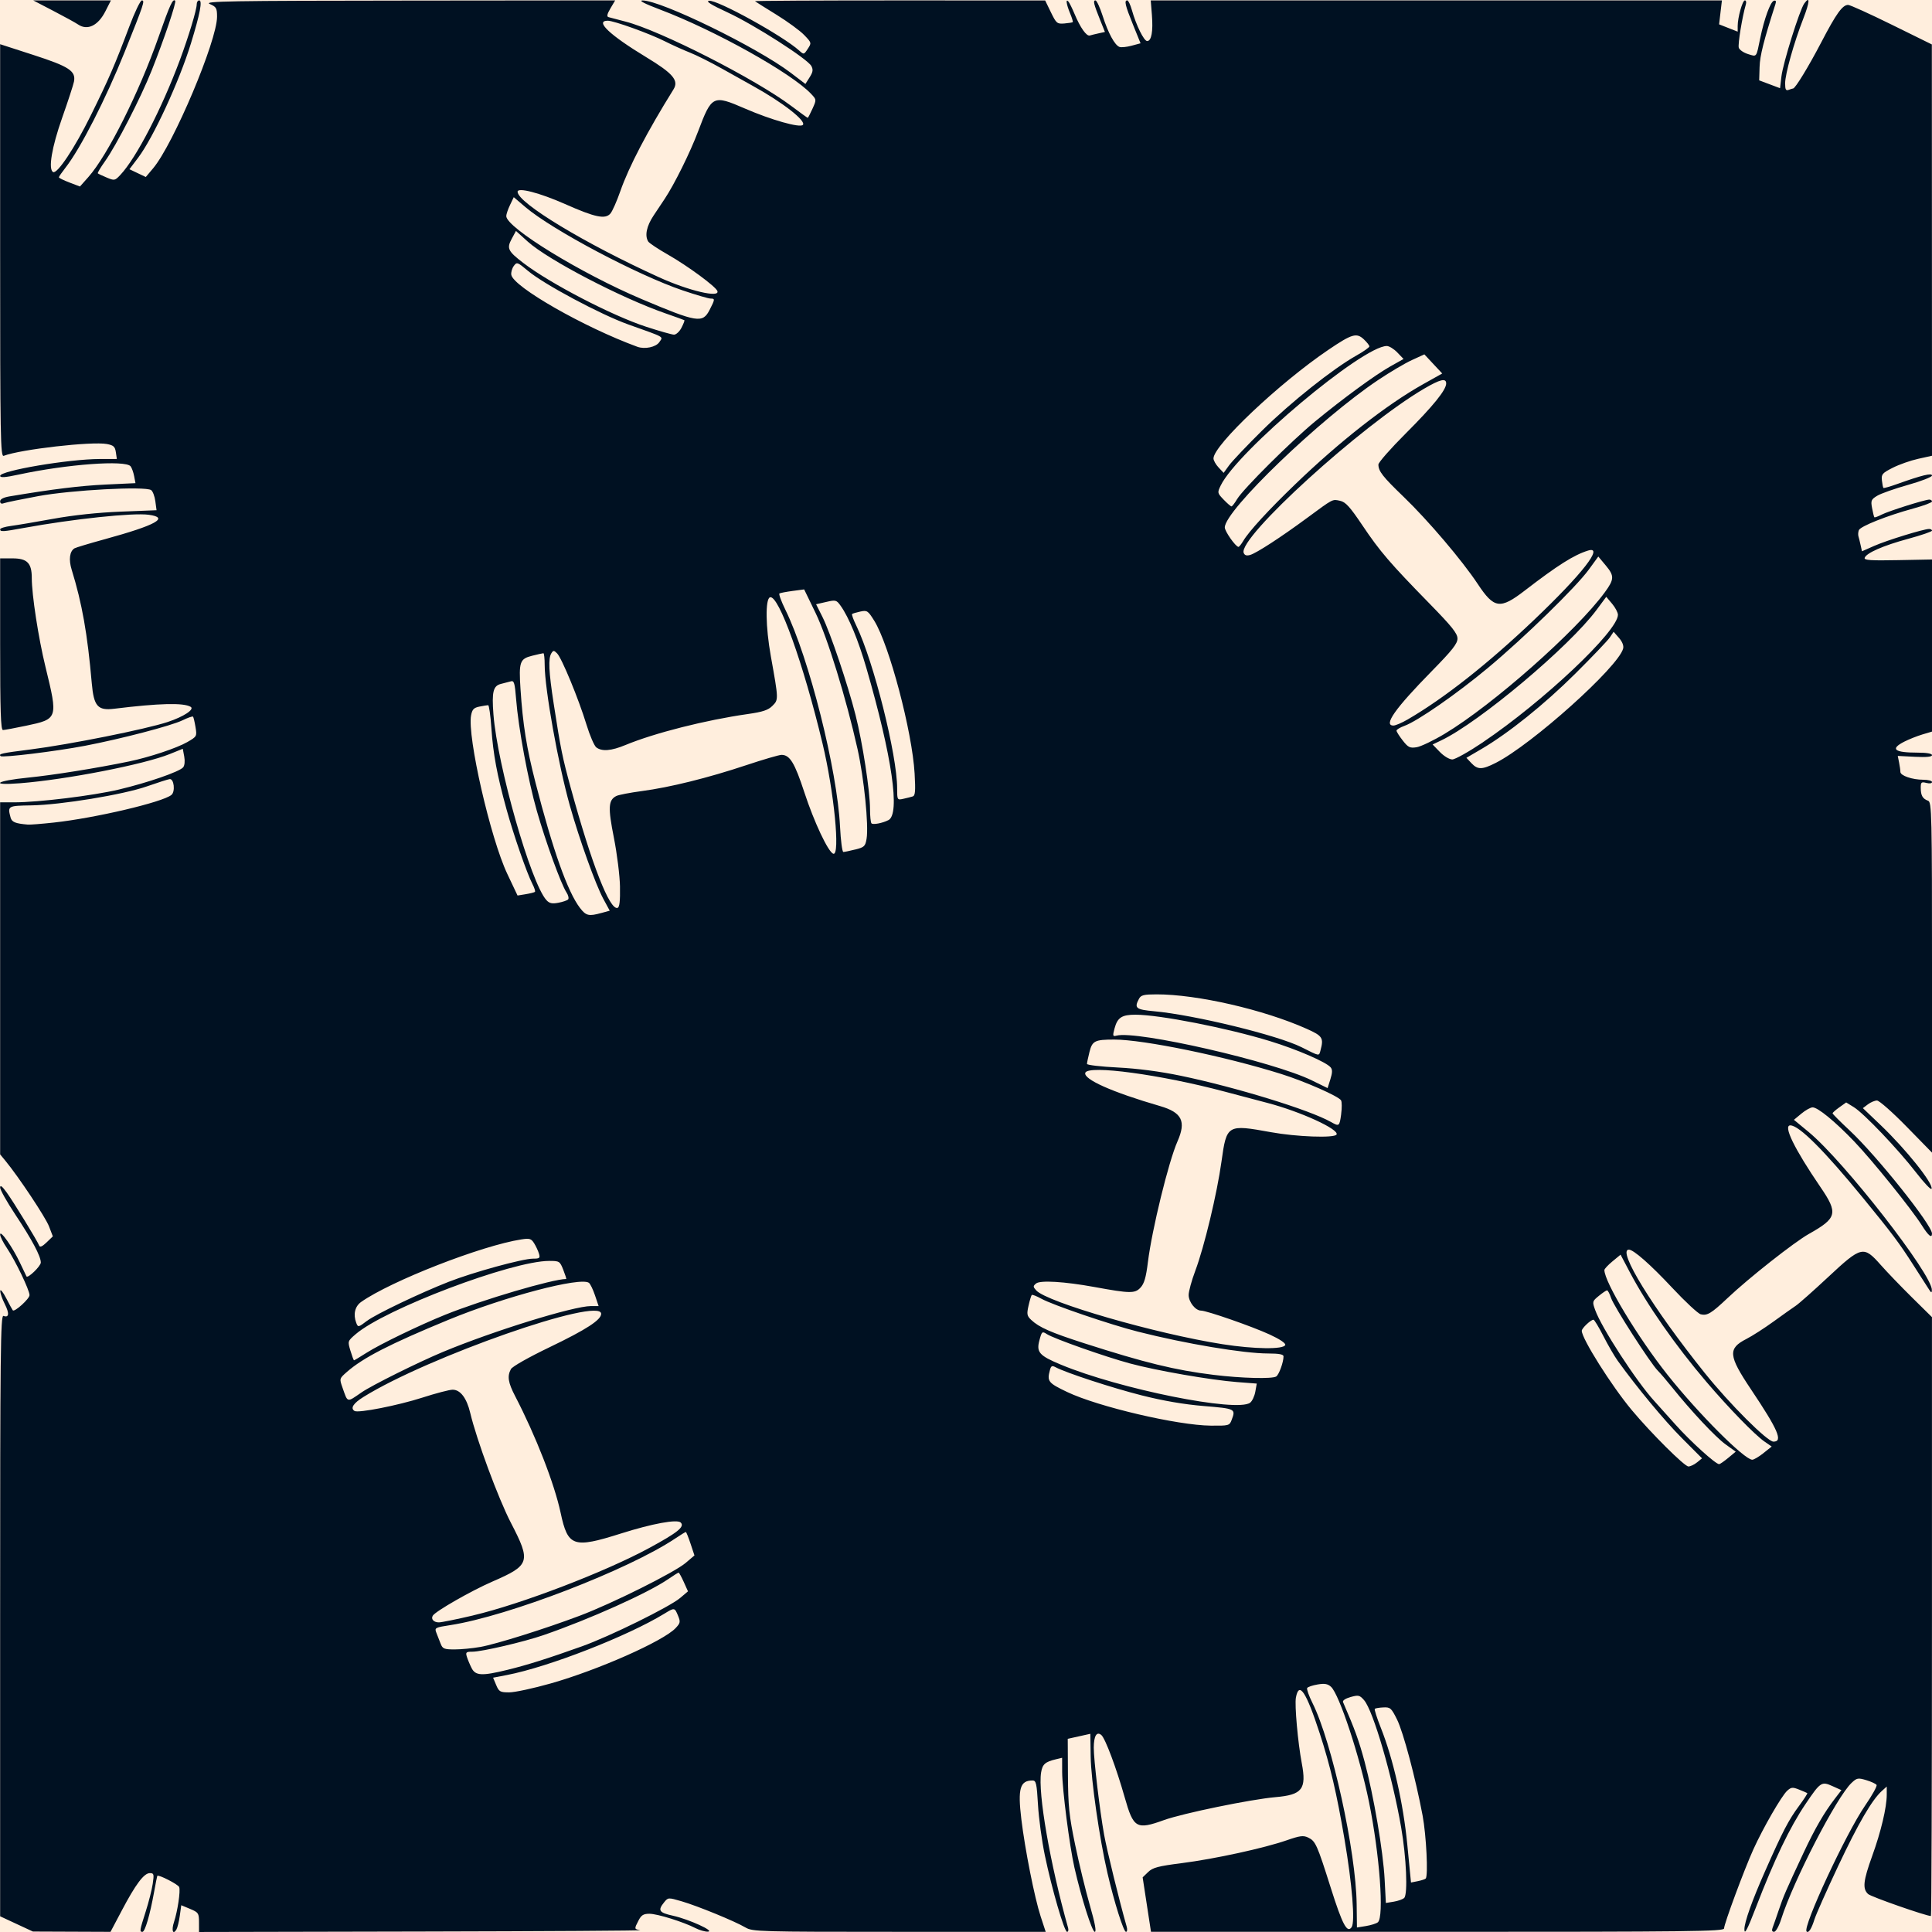 <?xml version="1.0" encoding="UTF-8" standalone="no"?>
<!-- Created with Inkscape (http://www.inkscape.org/) -->

<svg
   width="50mm"
   height="50mm"
   viewBox="0 0 100 100"
   version="1.1"
   id="svg5"
   xml:space="preserve"
   inkscape:version="1.2.1 (9c6d41e410, 2022-07-14)"
   sodipodi:docname="bg_pilou.svg"
   xmlns:inkscape="http://www.inkscape.org/namespaces/inkscape"
   xmlns:sodipodi="http://sodipodi.sourceforge.net/DTD/sodipodi-0.dtd"
   xmlns="http://www.w3.org/2000/svg"
   xmlns:svg="http://www.w3.org/2000/svg"><sodipodi:namedview
     id="namedview7"
     pagecolor="#505050"
     bordercolor="#ffffff"
     borderopacity="1"
     inkscape:showpageshadow="0"
     inkscape:pageopacity="0"
     inkscape:pagecheckerboard="1"
     inkscape:deskcolor="#505050"
     inkscape:document-units="mm"
     showgrid="false"
     inkscape:zoom="1.0444209"
     inkscape:cx="204.4195"
     inkscape:cy="223.09013"
     inkscape:window-width="1920"
     inkscape:window-height="1009"
     inkscape:window-x="-8"
     inkscape:window-y="-8"
     inkscape:window-maximized="1"
     inkscape:current-layer="layer1" /><defs
     id="defs2" /><g
     inkscape:label="Calque 1"
     inkscape:groupmode="layer"
     id="layer1"><g
       id="g8632"><rect
         style="fill:#FFEEDD;fill-opacity:1;stroke-width:0.529;stroke-linejoin:round"
         id="rect7476"
         width="100"
         height="100"
         x="0"
         y="0" /><path
         style="fill:#001122;stroke-width:0.117;fill-opacity:1"
         d="M 0.855,99.582 0.007,99.187 V 83.616 c 0,-13.641 0.021,-15.562 0.172,-15.505 0.29,0.111 0.316,-0.128 0.067,-0.617 -0.131,-0.257 -0.236,-0.561 -0.233,-0.676 0.003,-0.115 0.141,0.054 0.307,0.375 0.166,0.322 0.32,0.605 0.342,0.63 0.093,0.103 0.866,-0.599 0.866,-0.786 0,-0.264 -0.733,-1.788 -1.174,-2.442 C 0.163,64.314 0.007,63.999 0.007,63.897 c 0,-0.262 0.642,0.651 1.024,1.458 0.175,0.369 0.327,0.688 0.339,0.71 0.067,0.122 0.742,-0.53 0.742,-0.717 0,-0.326 -0.453,-1.177 -1.332,-2.502 C 0.355,62.205 0.007,61.585 0.007,61.468 c 0,-0.149 0.102,-0.073 0.336,0.25 0.36,0.496 1.599,2.524 1.689,2.761 0.035,0.094 0.165,0.035 0.378,-0.171 L 2.735,63.994 2.537,63.477 C 2.359,63.009 0.96,60.906 0.28,60.082 L 0.007,59.751 v -9.111 -9.111 l 0.731,-2.34e-4 C 1.999,41.528 4.807,41.185 6.147,40.868 7.642,40.514 9.291,39.944 9.48,39.717 9.557,39.624 9.58,39.394 9.536,39.158 L 9.461,38.757 8.791,39.028 C 7.45,39.569 3.427,40.354 1.031,40.541 -0.566,40.666 -0.211,40.414 1.44,40.251 2.737,40.122 4.986,39.763 6.674,39.414 7.724,39.197 9.152,38.722 9.694,38.41 10.192,38.122 10.198,38.111 10.119,37.631 10.075,37.363 10.017,37.121 9.991,37.093 9.964,37.064 9.717,37.151 9.442,37.285 8.861,37.567 6.259,38.246 4.393,38.603 2.893,38.889 0.123,39.228 0.032,39.136 -0.087,39.018 0.067,38.983 1.586,38.791 3.586,38.538 7.552,37.744 8.677,37.371 9.511,37.095 10.087,36.714 9.868,36.585 9.499,36.367 8.248,36.398 5.913,36.684 5.059,36.789 4.856,36.559 4.751,35.37 4.524,32.786 4.249,31.236 3.709,29.485 3.548,28.964 3.604,28.537 3.854,28.382 3.921,28.341 4.622,28.13 5.412,27.913 8.092,27.177 8.786,26.791 7.697,26.644 6.881,26.533 3.778,26.861 1.235,27.326 c -1.086,0.199 -1.228,0.207 -1.228,0.07 0,-0.055 0.25,-0.133 0.556,-0.173 0.306,-0.04 1.292,-0.206 2.193,-0.37 1.041,-0.189 2.312,-0.324 3.492,-0.371 l 1.855,-0.073 -0.063,-0.467 C 8.006,25.686 7.908,25.427 7.823,25.368 7.523,25.158 3.694,25.362 1.981,25.679 1.105,25.841 0.303,26.006 0.198,26.046 0.075,26.094 0.007,26.058 0.007,25.947 c 0,-0.112 0.174,-0.202 0.497,-0.256 C 2.721,25.318 4.147,25.143 5.468,25.08 L 7.012,25.008 6.943,24.645 C 6.905,24.445 6.823,24.216 6.76,24.136 6.498,23.803 3.467,24.027 0.972,24.563 0.262,24.716 0.007,24.734 0.007,24.631 c 0,-0.269 3.545,-0.869 5.155,-0.873 l 0.886,-0.002 -0.051,-0.348 C 5.954,23.117 5.879,23.048 5.531,22.982 4.754,22.837 1.065,23.258 0.194,23.593 0.024,23.658 0.007,22.709 0.007,12.976 V 2.288 L 1.732,2.846 C 3.58,3.444 3.934,3.677 3.829,4.225 3.798,4.388 3.523,5.23 3.218,6.096 2.678,7.625 2.488,8.768 2.749,8.906 2.962,9.019 3.866,7.662 4.695,5.983 5.632,4.087 5.938,3.382 6.684,1.396 6.968,0.641 7.263,0.023 7.341,0.022 7.511,0.02 7.453,0.194 6.456,2.68 5.467,5.144 4.162,7.696 3.383,8.689 3.199,8.924 3.048,9.143 3.048,9.177 c 0,0.034 0.245,0.155 0.545,0.269 L 4.138,9.654 4.574,9.164 C 5.571,8.04 7.196,4.797 8.214,1.896 8.796,0.239 8.946,-0.086 9.068,0.037 9.142,0.111 8.5,2.017 7.852,3.645 7.287,5.063 6.014,7.538 5.425,8.362 5.202,8.674 5.04,8.949 5.063,8.973 5.087,8.996 5.294,9.094 5.523,9.19 5.926,9.358 5.948,9.353 6.235,9.047 7.052,8.177 8.367,5.64 9.306,3.119 9.765,1.884 10.182,0.507 10.182,0.221 c 0,-0.111 0.057,-0.201 0.127,-0.201 0.178,0 0.047,0.684 -0.426,2.225 C 9.279,4.213 7.929,7.136 7.147,8.168 L 6.7,8.759 7.123,8.961 7.546,9.162 7.924,8.713 C 8.977,7.461 11.234,2.111 11.234,0.868 11.235,0.42 11.198,0.355 10.854,0.205 10.522,0.06 11.819,0.038 21.158,0.03 L 31.841,0.02 31.597,0.433 c -0.174,0.296 -0.203,0.425 -0.099,0.454 0.08,0.022 0.479,0.127 0.887,0.233 1.8,0.467 6.71,2.967 8.572,4.365 0.45,0.338 0.832,0.614 0.851,0.614 0.018,0 0.128,-0.211 0.245,-0.47 0.212,-0.469 0.212,-0.47 -0.07,-0.77 C 40.975,3.786 37,1.567 34.157,0.492 33.363,0.192 33.044,0.026 33.254,0.024 34.203,0.013 39.203,2.454 40.934,3.772 l 0.754,0.574 0.218,-0.345 C 42.078,3.73 42.097,3.607 41.996,3.418 41.799,3.049 39.035,1.28 37.666,0.646 36.804,0.248 36.516,0.067 36.699,0.041 37.126,-0.019 40.513,1.849 41.362,2.614 41.606,2.833 41.611,2.832 41.811,2.526 42.012,2.221 42.009,2.211 41.623,1.811 41.408,1.587 40.759,1.113 40.18,0.756 39.601,0.399 39.105,0.087 39.078,0.063 39.052,0.039 42.42,0.021 46.563,0.022 l 7.534,0.002 0.298,0.612 c 0.28,0.576 0.321,0.61 0.696,0.579 0.219,-0.018 0.414,-0.049 0.435,-0.07 0.02,-0.02 -0.043,-0.227 -0.14,-0.46 -0.193,-0.462 -0.237,-0.781 -0.082,-0.6 0.052,0.061 0.194,0.348 0.315,0.637 0.298,0.714 0.621,1.168 0.792,1.115 0.078,-0.024 0.286,-0.075 0.461,-0.113 L 57.191,1.654 56.945,1.041 C 56.609,0.204 56.565,0.02 56.7,0.02 c 0.064,0 0.232,0.362 0.374,0.804 0.286,0.89 0.622,1.51 0.87,1.605 0.089,0.034 0.371,0.006 0.626,-0.063 L 59.035,2.241 58.644,1.277 C 58.24,0.28 58.178,0.02 58.347,0.02 c 0.054,0 0.161,0.224 0.238,0.497 0.221,0.788 0.625,1.608 0.792,1.608 0.223,0 0.313,-0.5 0.245,-1.355 L 59.562,0.02 h 14.782 14.782 l -0.073,0.62 -0.073,0.62 0.481,0.189 0.481,0.189 V 1.349 c 0,-0.444 0.248,-1.329 0.373,-1.329 0.061,0 0.084,0.092 0.051,0.205 -0.187,0.636 -0.422,2.072 -0.367,2.245 0.035,0.111 0.251,0.259 0.479,0.329 0.466,0.143 0.42,0.203 0.633,-0.831 0.204,-0.991 0.522,-1.868 0.701,-1.927 0.106,-0.035 0.133,0.017 0.085,0.169 -0.611,1.908 -0.803,2.669 -0.821,3.254 l -0.021,0.695 0.54,0.203 0.54,0.203 0.071,-0.603 C 92.287,3.266 93.152,0.503 93.389,0.18 93.697,-0.242 93.674,0.1 93.335,0.973 92.85,2.221 92.398,3.833 92.398,4.313 c 0,0.325 0.038,0.394 0.185,0.338 0.102,-0.039 0.204,-0.071 0.228,-0.071 0.111,0 0.805,-1.138 1.465,-2.404 0.77,-1.477 1.09,-1.922 1.383,-1.922 0.099,0 1.114,0.46 2.256,1.023 l 2.077,1.023 0.004,10.645 0.004,10.645 -0.717,0.159 c -0.394,0.087 -0.987,0.296 -1.316,0.463 -0.542,0.275 -0.595,0.337 -0.56,0.653 0.021,0.192 0.056,0.368 0.078,0.39 0.022,0.022 0.347,-0.07 0.722,-0.205 1.268,-0.454 1.793,-0.582 1.793,-0.436 0,0.074 -0.56,0.293 -1.244,0.485 -0.684,0.193 -1.4,0.445 -1.591,0.561 -0.315,0.191 -0.34,0.249 -0.266,0.643 0.044,0.238 0.098,0.45 0.118,0.471 0.02,0.021 0.187,-0.039 0.37,-0.134 0.36,-0.186 2.244,-0.781 2.473,-0.781 0.077,0 0.14,0.044 0.14,0.099 0,0.054 -0.434,0.217 -0.965,0.362 -1.365,0.372 -2.744,0.921 -2.822,1.122 -0.036,0.094 -0.045,0.237 -0.021,0.317 0.025,0.08 0.076,0.288 0.114,0.461 l 0.069,0.315 0.634,-0.28 c 0.641,-0.284 2.561,-0.876 2.839,-0.876 0.083,0 0.151,0.039 0.151,0.088 -2.3e-4,0.048 -0.552,0.237 -1.225,0.42 -1.302,0.353 -2.182,0.739 -2.259,0.989 -0.037,0.121 0.311,0.145 1.719,0.117 L 100,28.959 l -1.15e-4,4.454 -1.19e-4,4.454 -0.497,0.148 c -0.273,0.082 -0.694,0.249 -0.936,0.372 -0.75,0.382 -0.526,0.569 0.682,0.569 0.472,0 0.751,0.048 0.751,0.13 0,0.088 -0.288,0.115 -0.886,0.085 l -0.886,-0.045 0.068,0.339 c 0.037,0.186 0.068,0.406 0.068,0.488 0,0.195 0.617,0.406 1.187,0.406 0.248,0 0.45,0.054 0.45,0.119 0,0.069 -0.124,0.088 -0.292,0.046 -0.261,-0.066 -0.292,-0.038 -0.291,0.261 0.002,0.392 0.097,0.557 0.378,0.661 0.193,0.071 0.205,0.614 0.205,9.145 v 9.069 L 98.681,58.311 c -0.726,-0.742 -1.413,-1.348 -1.528,-1.348 -0.115,0 -0.326,0.089 -0.47,0.197 l -0.261,0.197 0.925,0.883 c 1.313,1.254 2.722,3.018 2.63,3.292 -0.025,0.074 -0.381,-0.301 -0.792,-0.832 -0.937,-1.211 -2.706,-3.069 -3.23,-3.393 l -0.397,-0.245 -0.352,0.251 c -0.194,0.138 -0.352,0.278 -0.352,0.312 0,0.034 0.398,0.434 0.885,0.888 1.4,1.307 4.26,4.89 4.26,5.336 0,0.264 -0.185,0.114 -0.525,-0.426 -0.53,-0.841 -2.568,-3.368 -3.501,-4.342 -0.991,-1.035 -1.887,-1.769 -2.154,-1.764 -0.107,0.002 -0.368,0.147 -0.58,0.324 l -0.386,0.32 0.762,0.63 c 1.833,1.516 6.407,7.386 6.378,8.184 -0.006,0.154 -0.03,0.149 -0.146,-0.03 -0.077,-0.118 -0.448,-0.697 -0.825,-1.286 -0.723,-1.13 -1.079,-1.605 -2.583,-3.443 -2.022,-2.471 -3.319,-3.767 -3.772,-3.767 -0.385,0 0.21,1.218 1.561,3.196 0.923,1.35 0.861,1.603 -0.594,2.419 -0.763,0.428 -3.118,2.285 -4.219,3.327 -0.836,0.79 -1.051,0.921 -1.385,0.837 -0.139,-0.035 -0.803,-0.652 -1.475,-1.371 -1.129,-1.207 -2.002,-1.976 -2.245,-1.976 -0.625,0 1.234,3.022 3.918,6.372 1.287,1.606 3.247,3.566 3.566,3.566 0.505,0 0.245,-0.605 -1.169,-2.715 -1.165,-1.739 -1.198,-2.106 -0.231,-2.6 0.298,-0.152 0.929,-0.557 1.403,-0.901 0.474,-0.343 0.993,-0.711 1.153,-0.818 0.16,-0.106 0.917,-0.777 1.682,-1.491 1.718,-1.602 1.826,-1.627 2.712,-0.625 0.327,0.37 1.058,1.13 1.624,1.689 l 1.03,1.016 v 15.499 c 0,8.525 -0.024,15.499 -0.053,15.499 -0.252,0 -3.091,-0.992 -3.25,-1.136 -0.3,-0.272 -0.256,-0.685 0.21,-1.973 0.454,-1.254 0.753,-2.515 0.753,-3.172 v -0.42 l -0.248,0.223 c -0.516,0.463 -1.223,1.678 -2.268,3.894 -0.594,1.26 -1.145,2.502 -1.226,2.759 -0.153,0.49 -0.307,0.727 -0.407,0.626 -0.22,-0.22 2.039,-5.08 3.027,-6.514 0.364,-0.529 0.632,-1.011 0.595,-1.071 -0.037,-0.06 -0.276,-0.171 -0.532,-0.248 -0.428,-0.128 -0.488,-0.117 -0.761,0.14 -0.77,0.723 -3.013,5.065 -3.646,7.058 -0.116,0.365 -0.276,0.65 -0.365,0.651 -0.103,8.84e-4 -0.131,-0.07 -0.08,-0.203 0.043,-0.113 0.186,-0.52 0.316,-0.906 0.249,-0.738 0.363,-1.002 1.288,-2.979 0.589,-1.258 1.067,-2.083 1.636,-2.822 l 0.325,-0.422 -0.462,-0.208 c -0.567,-0.256 -0.625,-0.217 -1.4,0.932 -0.813,1.206 -1.608,2.864 -2.567,5.354 -0.445,1.156 -0.593,1.436 -0.593,1.121 0,-0.366 0.398,-1.486 1.064,-2.99 0.926,-2.093 1.219,-2.656 1.767,-3.398 0.255,-0.345 0.446,-0.641 0.424,-0.657 -0.022,-0.016 -0.212,-0.098 -0.423,-0.182 -0.338,-0.135 -0.411,-0.128 -0.617,0.059 -0.288,0.261 -1.251,1.929 -1.751,3.034 -0.473,1.045 -1.517,3.861 -1.517,4.092 0,0.156 -1.704,0.176 -14.833,0.176 H 59.575 l -0.216,-1.409 -0.216,-1.409 0.284,-0.275 c 0.239,-0.232 0.516,-0.305 1.746,-0.462 1.692,-0.216 4.252,-0.773 5.428,-1.182 0.688,-0.239 0.861,-0.261 1.11,-0.141 0.381,0.183 0.46,0.359 1.173,2.614 0.598,1.891 0.846,2.358 1.077,2.023 0.185,-0.27 0.028,-2.205 -0.37,-4.553 -0.402,-2.373 -0.739,-3.81 -1.283,-5.48 -0.705,-2.161 -1.07,-2.711 -1.232,-1.851 -0.072,0.386 0.101,2.329 0.304,3.402 0.253,1.339 0.025,1.633 -1.359,1.753 -1.275,0.111 -4.798,0.836 -5.773,1.187 -1.425,0.514 -1.58,0.424 -2.033,-1.173 -0.434,-1.529 -1.009,-3.062 -1.211,-3.23 -0.241,-0.2 -0.388,0.046 -0.391,0.657 -0.003,0.618 0.31,3.251 0.535,4.502 0.144,0.802 0.792,3.442 1.17,4.765 0.041,0.145 0.025,0.263 -0.037,0.263 -0.126,0 -0.609,-1.532 -0.959,-3.04 -0.412,-1.776 -0.851,-4.824 -0.869,-6.031 l -0.017,-1.179 -0.585,0.13 -0.585,0.13 0.01,1.867 c 0.009,1.612 0.06,2.107 0.374,3.621 0.2,0.965 0.542,2.372 0.76,3.128 0.267,0.927 0.35,1.374 0.255,1.374 -0.139,0 -0.696,-1.757 -1.053,-3.325 -0.254,-1.116 -0.632,-4.061 -0.635,-4.95 l -0.002,-0.733 -0.322,0.077 c -0.557,0.133 -0.697,0.258 -0.766,0.684 -0.172,1.061 0.466,4.735 1.397,8.042 0.032,0.113 0.008,0.205 -0.052,0.205 -0.144,0 -0.792,-2.231 -1.151,-3.957 -0.156,-0.75 -0.316,-1.929 -0.355,-2.62 -0.063,-1.097 -0.099,-1.257 -0.279,-1.257 -0.653,0 -0.774,0.413 -0.583,2.003 0.187,1.558 0.687,4.08 0.997,5.025 l 0.264,0.806 h -7.579 c -7.301,0 -7.593,-0.008 -7.966,-0.228 -0.547,-0.322 -2.482,-1.115 -3.305,-1.354 -0.692,-0.201 -0.694,-0.201 -0.905,0.06 -0.335,0.414 -0.257,0.53 0.461,0.688 0.827,0.183 2.204,0.811 1.807,0.825 -0.148,0.005 -0.434,-0.077 -0.636,-0.181 -0.621,-0.321 -1.98,-0.745 -2.387,-0.745 -0.309,0 -0.421,0.069 -0.564,0.345 -0.229,0.442 -0.228,0.449 0.085,0.504 0.145,0.026 -4.934,0.057 -11.286,0.07 l -11.549,0.024 -0.001,-0.501 c -0.001,-0.471 -0.028,-0.512 -0.459,-0.693 L 9.382,98.614 9.306,99.162 c -0.041,0.302 -0.122,0.623 -0.178,0.715 -0.18,0.291 -0.261,0.029 -0.122,-0.392 0.187,-0.566 0.343,-1.617 0.269,-1.81 -0.054,-0.141 -1.08,-0.665 -1.134,-0.58 -0.011,0.018 -0.087,0.4 -0.168,0.851 -0.212,1.172 -0.468,2.046 -0.6,2.046 -0.157,0 -0.148,-0.059 0.169,-1.052 0.154,-0.482 0.317,-1.127 0.363,-1.432 0.075,-0.505 0.062,-0.555 -0.15,-0.555 -0.304,0 -0.737,0.579 -1.455,1.942 L 5.72,99.992 3.712,99.984 1.703,99.976 Z m 70.462,-0.085 c 0.333,-0.269 0.094,-3.506 -0.458,-6.228 -0.48,-2.364 -1.539,-5.575 -1.966,-5.961 -0.17,-0.154 -0.331,-0.182 -0.696,-0.12 -0.261,0.044 -0.503,0.126 -0.538,0.182 -0.035,0.056 0.089,0.407 0.275,0.779 1.01,2.02 2.252,7.679 2.286,10.415 l 0.015,1.203 0.468,-0.076 c 0.257,-0.042 0.534,-0.129 0.614,-0.194 z m 1.364,-1.261 c 0.194,-0.195 0.112,-2.092 -0.158,-3.652 -0.46,-2.661 -1.447,-6.047 -1.92,-6.585 -0.229,-0.261 -0.289,-0.275 -0.699,-0.16 -0.269,0.076 -0.424,0.181 -0.388,0.264 0.609,1.404 0.821,1.99 1.111,3.066 0.471,1.749 0.966,4.652 1.042,6.117 l 0.063,1.211 0.411,-0.067 c 0.226,-0.037 0.468,-0.124 0.538,-0.194 z m 1.113,-1.004 c 0.135,-0.137 0.031,-2.239 -0.161,-3.262 -0.362,-1.926 -0.999,-4.318 -1.323,-4.969 -0.297,-0.596 -0.349,-0.642 -0.709,-0.625 -0.214,0.01 -0.413,0.043 -0.443,0.073 -0.03,0.03 0.11,0.469 0.311,0.976 0.645,1.622 1.162,3.901 1.372,6.046 l 0.192,1.968 0.347,-0.069 c 0.191,-0.038 0.377,-0.1 0.414,-0.137 z M 28.498,87.137 c 2.463,-0.698 5.84,-2.194 6.474,-2.869 0.243,-0.259 0.255,-0.322 0.122,-0.642 -0.175,-0.423 -0.181,-0.424 -0.704,-0.104 -1.913,1.17 -6.001,2.763 -8.147,3.176 l -0.721,0.139 0.16,0.38 c 0.146,0.347 0.205,0.38 0.676,0.38 0.284,0 1.247,-0.207 2.14,-0.46 z m -2.235,-0.706 c 1.033,-0.252 2.093,-0.587 3.859,-1.218 1.437,-0.513 4.533,-2.038 5.083,-2.503 l 0.405,-0.343 -0.218,-0.484 c -0.12,-0.266 -0.24,-0.484 -0.267,-0.484 -0.027,0 -0.269,0.151 -0.538,0.336 -1.048,0.719 -4.067,2.075 -6.453,2.898 -1.022,0.353 -3.194,0.859 -3.683,0.859 -0.327,0 -0.358,0.029 -0.286,0.263 0.045,0.145 0.155,0.408 0.245,0.585 0.202,0.398 0.533,0.414 1.853,0.091 z m -1.41,-1.183 c 0.841,-0.151 3.352,-0.939 5.153,-1.618 1.675,-0.631 4.903,-2.241 5.484,-2.734 l 0.455,-0.387 -0.202,-0.607 c -0.111,-0.334 -0.221,-0.607 -0.245,-0.607 -0.024,0 -0.27,0.151 -0.546,0.336 -2.431,1.624 -8.644,4.019 -11.631,4.483 -0.813,0.126 -0.836,0.139 -0.733,0.403 0.059,0.15 0.158,0.404 0.221,0.565 0.101,0.26 0.182,0.292 0.724,0.292 0.335,0 0.929,-0.057 1.319,-0.127 z M 24.493,83.612 c 2.475,-0.582 6.822,-2.246 9.114,-3.49 1.478,-0.802 1.844,-1.098 1.627,-1.316 -0.182,-0.182 -1.466,0.053 -3.084,0.565 -2.481,0.785 -2.756,0.691 -3.132,-1.069 -0.324,-1.515 -1.284,-3.976 -2.354,-6.038 -0.366,-0.704 -0.417,-1.03 -0.219,-1.399 0.071,-0.133 0.928,-0.618 2.017,-1.141 1.882,-0.905 2.654,-1.406 2.654,-1.721 0,-0.911 -8.989,2.235 -12.309,4.307 -0.524,0.327 -0.683,0.58 -0.455,0.722 0.193,0.119 2.262,-0.289 3.514,-0.693 0.694,-0.224 1.397,-0.408 1.563,-0.408 0.4,0 0.727,0.432 0.91,1.2 0.332,1.399 1.459,4.444 2.107,5.692 1.046,2.017 0.991,2.192 -0.96,3.039 -1.091,0.474 -2.941,1.532 -3.084,1.764 -0.109,0.176 0.048,0.348 0.315,0.348 0.133,0 0.932,-0.162 1.777,-0.361 z m 63.344,-7.918 0.26,-0.211 -1.043,-1.046 c -0.907,-0.91 -2.33,-2.625 -3.326,-4.01 -0.169,-0.235 -0.501,-0.809 -0.739,-1.275 -0.237,-0.466 -0.468,-0.846 -0.511,-0.844 -0.148,0.007 -0.606,0.442 -0.606,0.574 0,0.405 1.54,2.848 2.583,4.098 1,1.198 2.734,2.924 2.937,2.924 0.102,0 0.302,-0.095 0.445,-0.211 z m 1.616,-0.234 0.388,-0.322 -0.522,-0.375 c -0.517,-0.371 -1.775,-1.712 -2.769,-2.951 -0.284,-0.354 -0.618,-0.745 -0.744,-0.869 -0.373,-0.369 -2.275,-3.328 -2.417,-3.76 -0.072,-0.219 -0.167,-0.397 -0.21,-0.395 -0.043,0.002 -0.235,0.132 -0.425,0.288 -0.338,0.276 -0.343,0.295 -0.189,0.727 0.326,0.917 2.142,3.711 3.067,4.719 0.152,0.165 0.643,0.712 1.091,1.216 0.772,0.866 2.083,2.053 2.26,2.047 0.045,-0.002 0.256,-0.148 0.47,-0.325 z m 1.821,-0.246 0.429,-0.341 -0.383,-0.265 C 90.83,74.269 89.47,72.87 88.319,71.52 86.722,69.648 85.244,67.531 84.351,65.834 l -0.47,-0.893 -0.419,0.346 c -0.231,0.19 -0.419,0.392 -0.419,0.45 0,0.619 1.731,3.49 3.276,5.433 1.589,1.998 3.972,4.385 4.379,4.385 0.082,0 0.342,-0.153 0.578,-0.341 z M 63.748,73.5 c 0.22,-0.579 0.203,-0.588 -1.436,-0.724 -1.036,-0.086 -2.107,-0.27 -3.232,-0.555 -1.53,-0.388 -3.906,-1.165 -4.448,-1.456 -0.177,-0.095 -0.23,-0.068 -0.287,0.144 -0.158,0.59 -0.097,0.669 0.892,1.141 1.598,0.762 5.706,1.725 7.429,1.741 0.935,0.009 0.972,-8.84e-4 1.082,-0.291 z m 0.961,-0.899 c 0.105,-0.08 0.224,-0.335 0.266,-0.567 l 0.075,-0.42 -1.018,-0.078 C 62.668,71.431 59.852,70.942 58.482,70.571 57.189,70.221 54.565,69.295 54.189,69.055 c -0.247,-0.158 -0.264,-0.144 -0.388,0.314 -0.168,0.622 -0.014,0.797 1.108,1.264 3.033,1.263 9.126,2.486 9.8,1.969 z m -45.99,-0.534 c 0.536,-0.368 2.95,-1.568 4.21,-2.093 2.607,-1.086 6.761,-2.372 7.661,-2.372 h 0.394 l -0.187,-0.555 c -0.103,-0.305 -0.244,-0.597 -0.315,-0.648 -0.438,-0.318 -4.354,0.713 -7.262,1.911 -3.028,1.248 -4.426,1.965 -5.261,2.698 -0.396,0.347 -0.396,0.349 -0.231,0.817 0.28,0.795 0.211,0.778 0.99,0.243 z m 47.338,-0.821 c 0.143,-0.091 0.378,-0.738 0.378,-1.042 0,-0.103 -0.234,-0.147 -0.789,-0.148 -1.282,-0.001 -4.268,-0.501 -6.748,-1.13 -1.438,-0.365 -4.414,-1.38 -5.004,-1.708 -0.24,-0.133 -0.461,-0.219 -0.491,-0.189 -0.029,0.029 -0.104,0.278 -0.166,0.553 -0.099,0.442 -0.083,0.527 0.14,0.738 0.405,0.383 1.012,0.65 2.73,1.203 3.155,1.014 4.707,1.394 6.702,1.639 1.442,0.177 3.037,0.219 3.248,0.085 z M 18.98,70.016 c 0.691,-0.441 2.738,-1.431 4.066,-1.966 1.916,-0.772 5.563,-1.849 6.26,-1.849 0.02,0 -0.047,-0.21 -0.148,-0.468 -0.178,-0.453 -0.201,-0.468 -0.732,-0.468 -1.932,0 -8.513,2.493 -10.02,3.795 -0.414,0.358 -0.415,0.361 -0.267,0.854 0.082,0.272 0.165,0.495 0.186,0.495 0.021,0 0.315,-0.177 0.654,-0.393 z m 47.544,-0.399 c 0.03,-0.092 -0.28,-0.3 -0.809,-0.544 -0.908,-0.418 -3.257,-1.236 -3.55,-1.236 -0.288,0 -0.641,-0.446 -0.641,-0.808 0,-0.187 0.155,-0.753 0.345,-1.257 0.461,-1.223 1.125,-3.992 1.355,-5.652 0.266,-1.914 0.293,-1.93 2.559,-1.518 1.325,0.241 3.279,0.312 3.395,0.124 0.163,-0.263 -1.869,-1.194 -3.583,-1.641 -0.471,-0.123 -1.461,-0.385 -2.201,-0.582 -3.311,-0.883 -7.074,-1.392 -7.219,-0.976 -0.115,0.332 1.387,1.002 3.865,1.722 1.14,0.331 1.366,0.789 0.905,1.832 -0.458,1.036 -1.322,4.566 -1.529,6.241 -0.099,0.802 -0.191,1.118 -0.386,1.327 -0.287,0.308 -0.532,0.305 -2.389,-0.035 -1.539,-0.281 -2.801,-0.357 -3.013,-0.182 -0.163,0.135 -0.163,0.171 0.006,0.358 0.559,0.618 6.199,2.247 9.642,2.786 1.643,0.257 3.169,0.276 3.247,0.04 z M 18.996,68.368 c 0.448,-0.342 2.746,-1.441 4.226,-2.021 1.262,-0.495 3.823,-1.198 4.364,-1.199 0.348,-3.49e-4 0.38,-0.028 0.309,-0.264 -0.043,-0.145 -0.156,-0.385 -0.25,-0.535 -0.15,-0.238 -0.233,-0.263 -0.66,-0.197 -2.051,0.315 -6.756,2.153 -8.295,3.239 -0.32,0.226 -0.417,0.644 -0.251,1.079 0.092,0.24 0.111,0.237 0.556,-0.103 z M 69.417,57.67 c 0.044,-0.319 0.041,-0.641 -0.005,-0.717 -0.132,-0.213 -1.863,-0.976 -3.093,-1.363 -2.908,-0.914 -7.133,-1.784 -8.654,-1.782 -1,0.001 -1.13,0.067 -1.275,0.645 -0.07,0.28 -0.128,0.556 -0.128,0.615 0,0.058 0.716,0.142 1.591,0.186 1.029,0.052 2.18,0.202 3.257,0.426 2.866,0.596 6.682,1.77 7.783,2.395 0.424,0.241 0.438,0.23 0.526,-0.405 z m -0.544,-2.424 c -0.228,-0.274 -1.742,-0.93 -3.14,-1.358 -2.211,-0.679 -5.714,-1.366 -6.965,-1.367 -0.705,-4.42e-4 -0.931,0.149 -1.081,0.716 -0.102,0.383 -0.092,0.419 0.104,0.367 1.057,-0.276 8.121,1.342 10.106,2.315 l 0.819,0.401 0.144,-0.458 c 0.107,-0.34 0.111,-0.499 0.013,-0.616 z m -0.523,-0.884 c 0.172,-0.641 0.106,-0.743 -0.717,-1.111 -2.223,-0.994 -5.674,-1.785 -7.772,-1.783 -0.656,8.83e-4 -0.805,0.038 -0.906,0.227 -0.259,0.484 -0.165,0.561 0.785,0.647 2.081,0.19 6.402,1.244 7.626,1.861 0.956,0.481 0.9,0.472 0.984,0.16 z M 31.133,47.255 31.559,47.137 31.228,46.525 C 30.827,45.784 29.989,43.449 29.496,41.7 c -0.599,-2.125 -1.302,-6.051 -1.303,-7.275 -3.51e-4,-0.338 -0.03,-0.614 -0.066,-0.614 -0.036,0 -0.3,0.059 -0.586,0.131 -0.637,0.16 -0.692,0.318 -0.6,1.722 0.122,1.848 0.314,3.046 0.776,4.844 0.897,3.49 1.662,5.647 2.298,6.481 0.316,0.414 0.459,0.448 1.117,0.265 z m 0.958,-1.354 c -0.01,-0.572 -0.153,-1.715 -0.316,-2.538 -0.312,-1.571 -0.29,-1.95 0.125,-2.162 0.116,-0.059 0.71,-0.174 1.321,-0.255 1.461,-0.194 3.425,-0.681 5.402,-1.34 0.88,-0.293 1.703,-0.534 1.829,-0.534 0.43,0 0.681,0.411 1.178,1.93 0.508,1.553 1.24,3.106 1.503,3.188 0.364,0.114 0.039,-3.209 -0.558,-5.703 -0.994,-4.153 -2.275,-7.717 -2.72,-7.57 -0.249,0.082 -0.229,1.533 0.043,3.048 0.404,2.253 0.404,2.248 0.082,2.57 -0.22,0.22 -0.498,0.313 -1.269,0.423 -2.185,0.311 -4.835,0.982 -6.334,1.603 -0.74,0.307 -1.22,0.345 -1.513,0.123 -0.106,-0.081 -0.335,-0.612 -0.509,-1.181 -0.402,-1.318 -1.278,-3.442 -1.519,-3.683 -0.163,-0.163 -0.198,-0.164 -0.296,-0.009 -0.169,0.267 -0.138,0.947 0.121,2.624 0.359,2.328 0.448,2.765 0.882,4.35 1.085,3.957 2.018,6.347 2.423,6.206 0.101,-0.035 0.138,-0.36 0.124,-1.09 z m -2.689,0.658 c 0.054,-0.052 0.017,-0.22 -0.084,-0.373 -0.279,-0.426 -1.07,-2.601 -1.53,-4.209 -0.455,-1.59 -0.957,-4.299 -1.075,-5.801 -0.064,-0.811 -0.106,-0.958 -0.263,-0.912 -0.103,0.03 -0.332,0.09 -0.51,0.132 -0.413,0.099 -0.49,0.403 -0.399,1.582 0.204,2.648 1.935,8.721 2.739,9.609 0.153,0.169 0.291,0.201 0.61,0.142 0.227,-0.042 0.457,-0.119 0.512,-0.171 z m -1.713,-0.397 c 0.029,-0.029 -0.03,-0.212 -0.13,-0.406 -0.289,-0.559 -0.975,-2.537 -1.345,-3.878 -0.488,-1.769 -0.687,-2.84 -0.78,-4.189 -0.045,-0.654 -0.12,-1.189 -0.168,-1.189 -0.047,0 -0.249,0.033 -0.448,0.073 -0.296,0.059 -0.376,0.144 -0.435,0.456 -0.204,1.085 1.003,6.364 1.875,8.204 l 0.53,1.119 0.424,-0.069 c 0.233,-0.038 0.448,-0.092 0.477,-0.121 z m 16.582,-2.191 c 0.464,-0.117 0.518,-0.168 0.583,-0.556 0.116,-0.686 -0.131,-3.135 -0.468,-4.645 -0.588,-2.631 -1.559,-5.78 -2.175,-7.05 l -0.588,-1.212 -0.598,0.079 c -0.329,0.044 -0.635,0.102 -0.681,0.13 -0.045,0.028 0.092,0.406 0.306,0.841 1.226,2.495 2.686,8.287 2.83,11.225 0.036,0.723 0.113,1.315 0.172,1.315 0.059,0 0.337,-0.058 0.619,-0.129 z M 2.79,42.575 C 4.92,42.343 8.406,41.525 8.872,41.146 9.084,40.974 9.006,40.293 8.779,40.327 c -0.096,0.014 -0.623,0.182 -1.17,0.374 -1.23,0.43 -4.454,0.96 -5.993,0.985 -1.213,0.02 -1.229,0.029 -1.069,0.626 0.065,0.241 0.243,0.314 0.897,0.369 0.115,0.01 0.72,-0.038 1.345,-0.106 z M 45.984,42.451 c 0.621,-0.317 0.19,-3.294 -1.142,-7.879 -0.416,-1.432 -0.907,-2.621 -1.324,-3.207 -0.223,-0.313 -0.257,-0.323 -0.755,-0.208 l -0.522,0.119 0.328,0.654 c 0.405,0.807 1.312,3.496 1.715,5.083 0.362,1.427 0.748,3.933 0.748,4.857 0,0.369 0.034,0.706 0.076,0.747 0.082,0.082 0.569,-0.01 0.875,-0.167 z m 1.258,-1.227 c 0.131,-0.041 0.15,-0.277 0.098,-1.189 -0.123,-2.16 -1.311,-6.655 -2.089,-7.905 -0.325,-0.522 -0.369,-0.551 -0.721,-0.476 -0.206,0.044 -0.398,0.102 -0.426,0.128 -0.028,0.026 0.068,0.294 0.215,0.594 0.896,1.844 2.115,6.697 2.117,8.424 4.87e-4,0.611 0.003,0.616 0.322,0.546 0.177,-0.039 0.395,-0.094 0.485,-0.122 z m 30.172,-1.734 c 1.869,-0.947 6.35,-4.966 6.599,-5.919 0.039,-0.148 -0.041,-0.354 -0.215,-0.553 l -0.277,-0.317 -0.196,0.292 c -0.108,0.161 -0.913,1.005 -1.789,1.876 -1.603,1.593 -3.464,3.087 -4.874,3.911 l -0.761,0.445 0.258,0.275 c 0.326,0.347 0.554,0.345 1.256,-0.011 z m -0.66,-1.071 c 3.14,-2.117 6.99,-5.751 6.99,-6.597 0,-0.117 -0.136,-0.375 -0.302,-0.572 l -0.302,-0.359 -0.498,0.672 c -1.414,1.907 -6.073,5.821 -8.05,6.762 l -0.44,0.21 0.375,0.387 c 0.209,0.216 0.493,0.387 0.643,0.387 0.147,0 0.86,-0.4 1.585,-0.888 z m -1.97,-0.443 c 2.487,-1.492 6.821,-5.324 8.282,-7.321 0.49,-0.67 0.498,-0.848 0.056,-1.377 l -0.394,-0.472 -0.493,0.677 c -0.662,0.909 -3.344,3.523 -5.216,5.084 -1.616,1.347 -3.648,2.758 -4.326,3.003 -0.226,0.082 -0.41,0.193 -0.41,0.248 0,0.055 0.145,0.284 0.322,0.51 0.282,0.36 0.37,0.403 0.718,0.349 0.218,-0.034 0.876,-0.349 1.462,-0.701 z m -1.927,-0.734 c 1.892,-1.099 4.152,-2.879 6.541,-5.152 2.501,-2.38 3.65,-3.855 2.796,-3.591 -0.727,0.225 -1.57,0.758 -3.271,2.068 -1.279,0.985 -1.587,0.941 -2.438,-0.344 -0.804,-1.214 -2.575,-3.297 -3.834,-4.508 -1.085,-1.044 -1.305,-1.326 -1.305,-1.671 0,-0.107 0.635,-0.83 1.411,-1.605 1.425,-1.424 2.097,-2.255 2.097,-2.591 0,-0.292 -0.311,-0.217 -1.149,0.274 -3.238,1.898 -9.63,7.716 -9.332,8.494 0.049,0.129 0.151,0.161 0.335,0.108 0.333,-0.098 1.592,-0.916 2.954,-1.921 1.364,-1.006 1.294,-0.97 1.703,-0.881 0.284,0.062 0.507,0.309 1.153,1.27 0.903,1.346 1.431,1.961 3.482,4.058 1.153,1.179 1.439,1.537 1.439,1.802 0,0.263 -0.269,0.604 -1.33,1.685 -1.903,1.939 -2.521,2.817 -1.984,2.817 0.107,0 0.436,-0.14 0.731,-0.312 z m -8.504,-9.248 c 0.291,-0.492 1.303,-1.596 2.692,-2.933 2.306,-2.222 4.728,-4.117 6.612,-5.173 l 0.992,-0.556 -0.462,-0.495 -0.462,-0.495 -0.647,0.296 c -0.356,0.163 -1.141,0.626 -1.744,1.031 -3.006,2.012 -7.939,6.753 -7.939,7.631 0,0.201 0.55,0.986 0.706,1.007 0.034,0.005 0.148,-0.137 0.253,-0.314 z m -0.318,-2.163 c 0.301,-0.512 2.806,-3.005 4.037,-4.019 1.45,-1.194 3.118,-2.414 3.896,-2.85 l 0.68,-0.381 -0.322,-0.336 c -0.177,-0.185 -0.422,-0.336 -0.546,-0.336 -1.254,0 -7.731,5.44 -8.596,7.22 -0.18,0.371 -0.177,0.389 0.151,0.731 0.185,0.193 0.367,0.351 0.406,0.351 0.038,0 0.17,-0.171 0.293,-0.38 z m 1.301,-3.554 c 1.462,-1.446 3.657,-3.192 4.871,-3.874 0.37,-0.208 0.672,-0.421 0.672,-0.474 0,-0.053 -0.129,-0.216 -0.286,-0.364 -0.378,-0.355 -0.613,-0.286 -1.83,0.537 -2.542,1.72 -5.953,4.944 -5.953,5.627 0,0.103 0.118,0.313 0.263,0.467 l 0.263,0.28 0.282,-0.39 c 0.155,-0.214 0.928,-1.029 1.718,-1.81 z m -31.209,-4.569 c 0.199,-0.301 0.346,-0.217 -1.607,-0.914 -1.425,-0.509 -4.361,-2.077 -5.191,-2.773 -0.548,-0.46 -0.578,-0.47 -0.735,-0.255 -0.09,0.123 -0.149,0.328 -0.13,0.455 0.091,0.62 3.764,2.719 6.524,3.728 0.386,0.141 0.968,0.018 1.139,-0.241 z m 1.147,-0.745 c 0.103,-0.199 0.17,-0.374 0.149,-0.389 -0.021,-0.015 -0.459,-0.174 -0.973,-0.352 -2.299,-0.798 -6.082,-2.769 -7.132,-3.716 l -0.612,-0.552 -0.22,0.408 c -0.267,0.496 -0.199,0.636 0.606,1.253 1.372,1.052 4.581,2.719 6.341,3.294 0.688,0.225 1.341,0.411 1.452,0.413 0.111,0.002 0.286,-0.159 0.389,-0.358 z m 1.454,-0.92 c 0.285,-0.558 0.287,-0.589 0.048,-0.589 -0.103,0 -0.748,-0.189 -1.433,-0.42 -2.335,-0.788 -6.77,-3.137 -8.155,-4.32 l -0.596,-0.508 -0.194,0.406 c -0.107,0.224 -0.194,0.481 -0.194,0.572 0,0.598 3.867,2.969 7.017,4.301 2.868,1.213 3.149,1.258 3.506,0.558 z m 0.403,-0.98 c -0.091,-0.237 -1.538,-1.302 -2.567,-1.888 -0.503,-0.287 -0.957,-0.589 -1.01,-0.671 -0.191,-0.301 -0.09,-0.799 0.274,-1.345 0.205,-0.307 0.463,-0.694 0.573,-0.86 0.505,-0.758 1.319,-2.401 1.732,-3.496 0.707,-1.873 0.768,-1.903 2.425,-1.185 1.36,0.59 2.837,1.008 2.996,0.849 C 41.753,6.269 40.499,5.29 38.952,4.438 38.662,4.279 37.952,3.882 37.373,3.555 36.794,3.229 36.044,2.853 35.707,2.721 35.369,2.588 34.79,2.326 34.42,2.14 33.622,1.737 31.776,1.072 31.458,1.072 c -0.686,0 0.095,0.74 1.994,1.89 1.387,0.84 1.695,1.204 1.407,1.666 -1.36,2.185 -2.312,4.007 -2.753,5.272 -0.179,0.514 -0.409,1.032 -0.509,1.15 -0.267,0.313 -0.782,0.206 -2.356,-0.491 -1.308,-0.579 -2.451,-0.875 -2.451,-0.634 0,0.576 3.489,2.686 7.331,4.431 1.533,0.696 3.152,1.077 3.01,0.708 z M 0.007,33.344 v -4.443 h 0.637 c 0.763,0 1.001,0.241 1.001,1.014 0,0.877 0.342,3.099 0.708,4.599 0.656,2.687 0.651,2.701 -1.005,3.05 -0.576,0.121 -1.114,0.221 -1.194,0.222 C 0.039,37.787 0.007,36.822 0.007,33.344 Z M 4.039,1.265 C 3.912,1.178 3.338,0.863 2.763,0.564 L 1.718,0.02 H 3.73 5.742 L 5.457,0.581 C 5.078,1.331 4.524,1.597 4.039,1.265 Z"
         id="path7422" /></g></g></svg>
